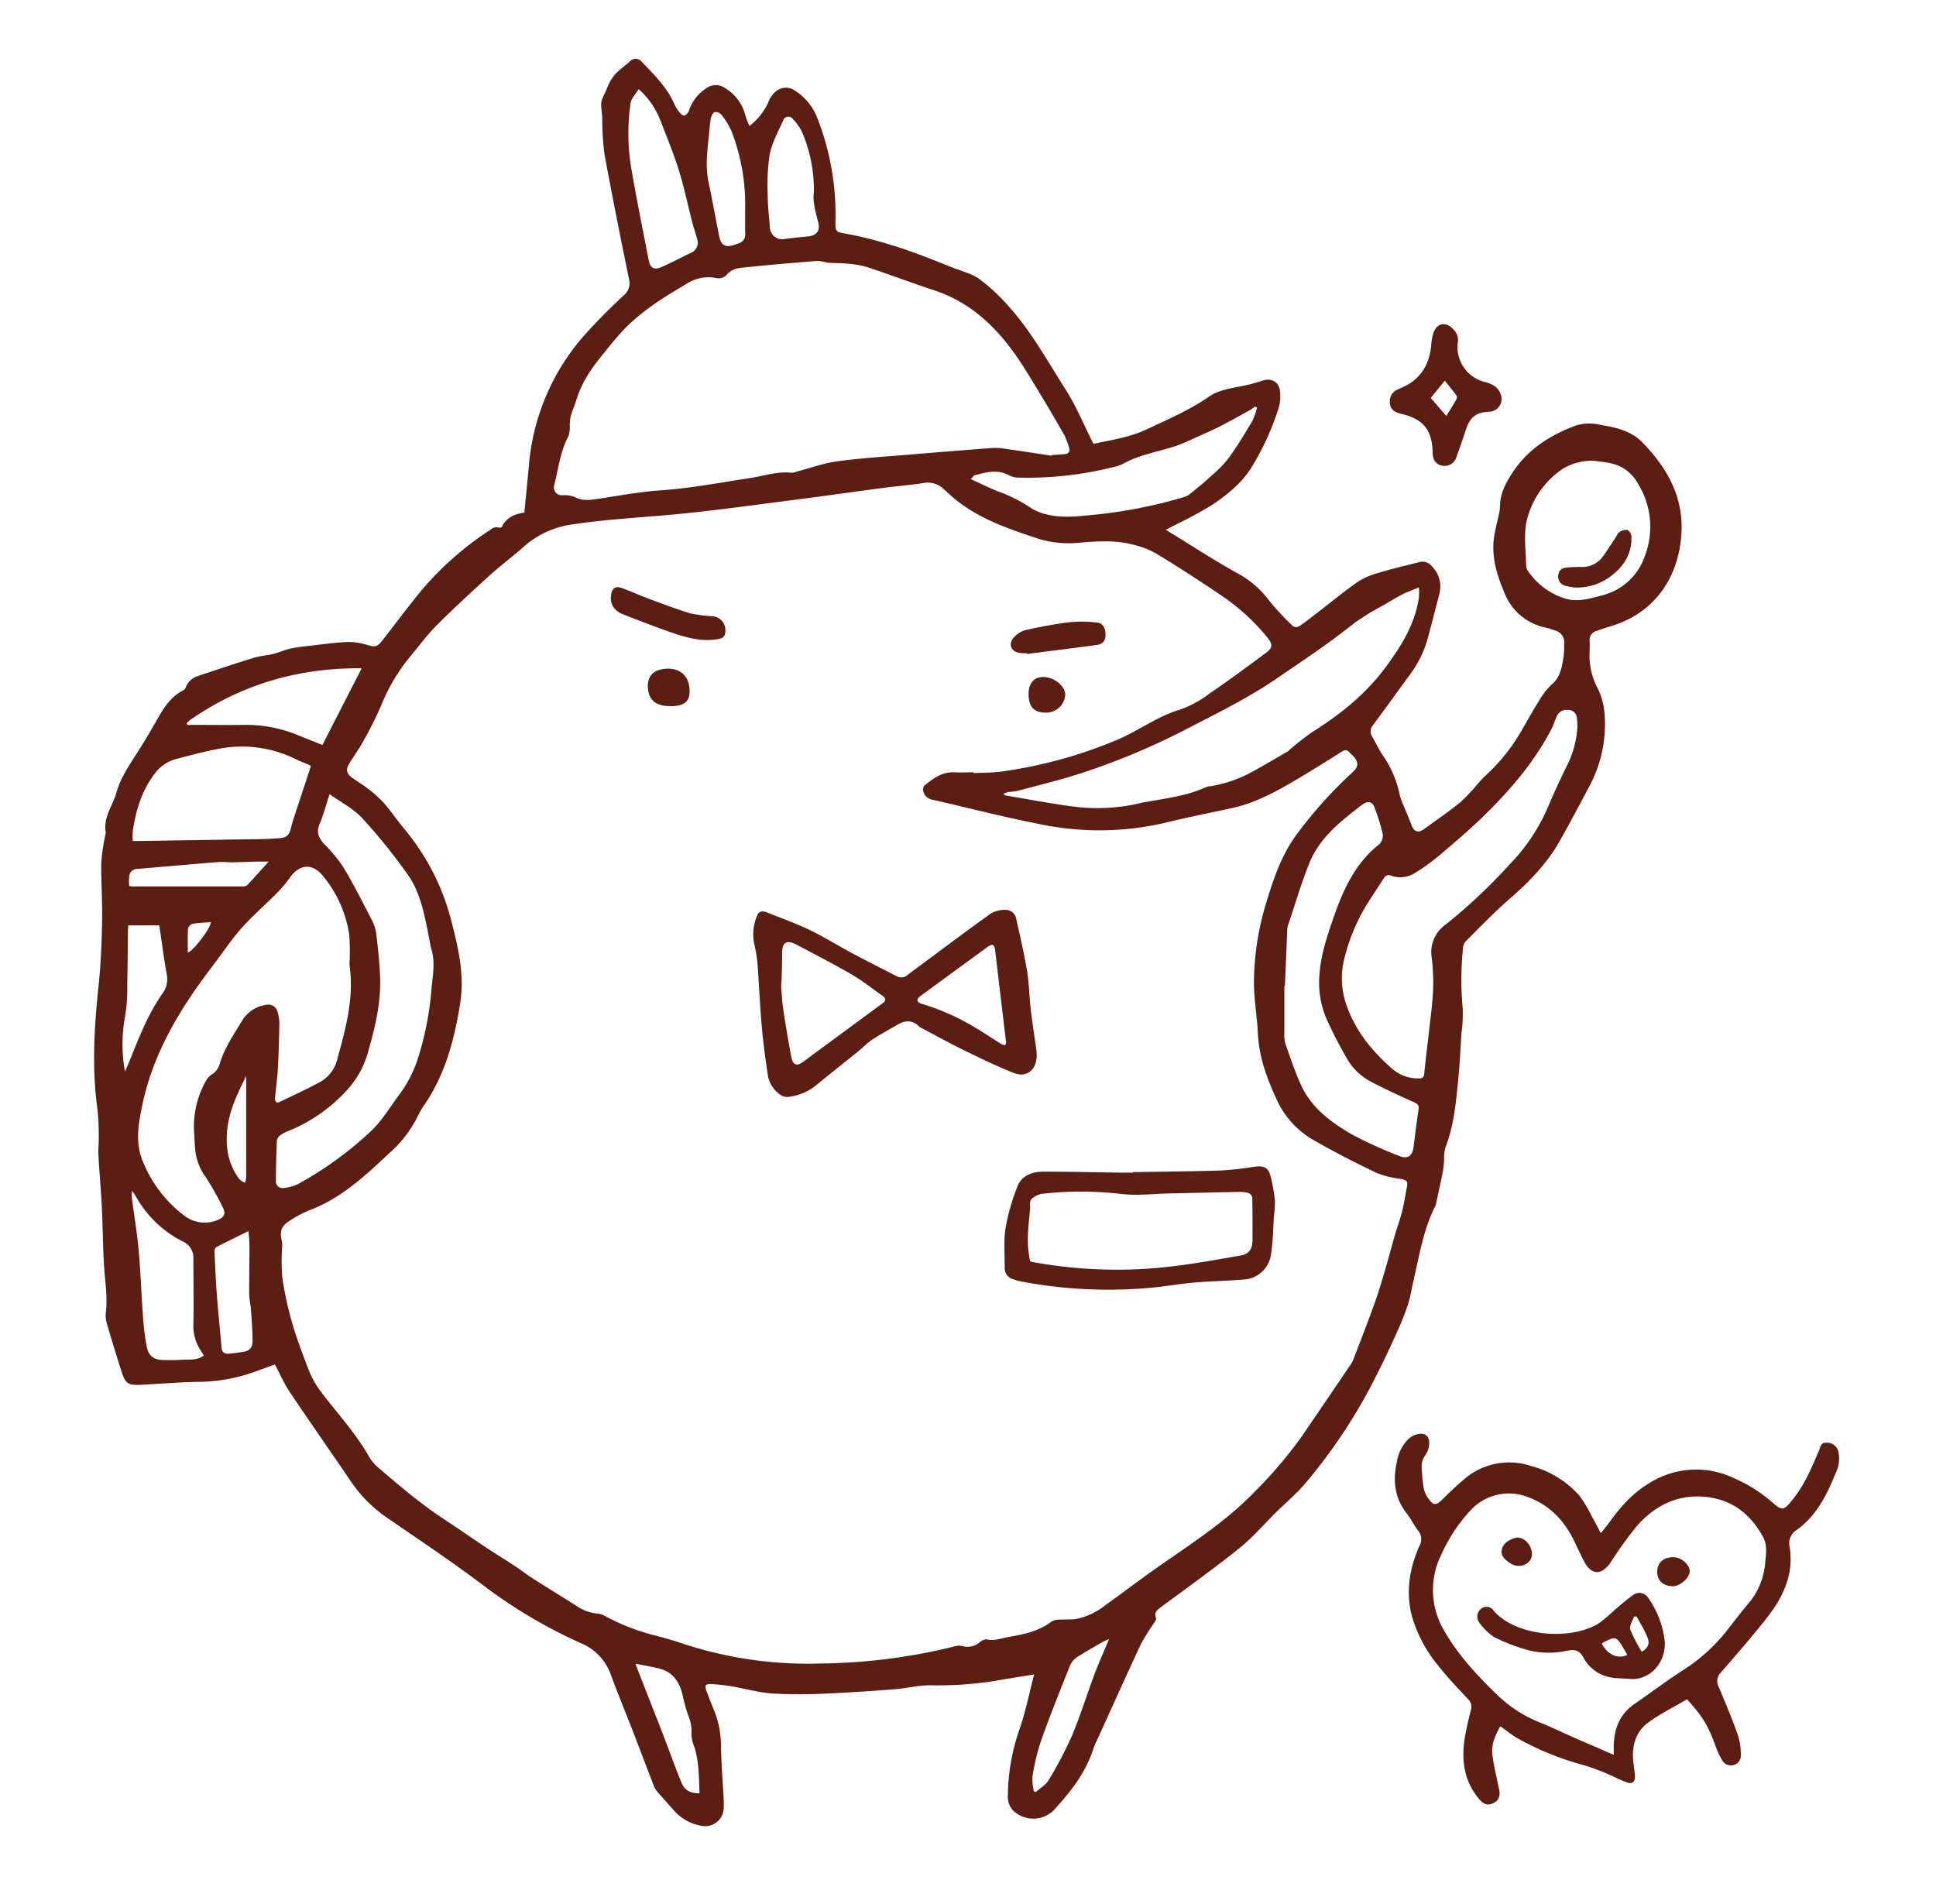 <svg id="圖層_1" data-name="圖層 1" xmlns="http://www.w3.org/2000/svg" viewBox="0 0 456 448.6"><defs><style>.cls-1{fill:#5c1d13;}</style></defs><title>graphic</title><path class="cls-1" d="M243.57,394.44c-3.26.54-6.32,1-9.38,1.56A87.08,87.08,0,0,1,219,397c-2.77,0-5.53.73-8.32.94-5.26.4-10.52.77-15.79,1a121.88,121.88,0,0,1-12.93,0c-3.28-.23-6.51-1.17-9.78-1.72a44.87,44.87,0,0,0-4.52-.5c-1.52-.1-1.77.31-1.21,1.77.51,1.3,1,2.63,1.53,3.9a22.29,22.29,0,0,1,1.84,8.95c.08,4.19.42,8.38.64,12.57a17.84,17.84,0,0,1,0,2,4.37,4.37,0,0,1-5.39,4.16,11.06,11.06,0,0,1-6.27-3.51c-1.33-1.49-2.67-3-4-4.51a5.52,5.52,0,0,1-.87-1.55c-1.51-3.9-3-7.82-4.49-11.72-1.83-4.73-3.77-9.41-5.53-14.16a12.58,12.58,0,0,0-7.06-7.53,117.66,117.66,0,0,1-23.42-13.93c-7.11-5.36-14.53-10.31-21.88-15.36a32.4,32.4,0,0,1-8.68-8.5c-4.82-7.11-9.76-14.14-14.55-21.28-1.37-2-2.36-4.33-3.57-6.59l-4.94,1.78a39.58,39.58,0,0,1-13,2.31c-4.55.07-9.1.47-13.65.7-2.94.15-3.61-.28-4.49-3q-1.81-5.64-3.47-11.33a6.54,6.54,0,0,1-.28-2.6c.44-3.37-.08-6.68-.33-10-.37-4.94-.35-9.9-.6-14.85-.21-4.15-.58-8.28-.82-12.43-.07-1.15.1-2.31.08-3.46a59.93,59.93,0,0,0-.27-7c-1.38-9.83-.8-19.6.24-29.41.54-5.07.73-10.2.83-15.3.09-4.58-.27-9.18-.19-13.76a48.21,48.21,0,0,1,1-6.62,1.13,1.13,0,0,0,.06-.35c-.69-3.55,1.65-6.29,2.51-9.42s2.68-5.94,4.46-8.7,3.29-5.29,4.83-8c1.67-2.94,3.33-5.85,6.54-7.42a1.53,1.53,0,0,0,.53-.75,4.46,4.46,0,0,1,2.72-2.54c4.46-1.48,8.93-3,13.42-4.36,1.44-.44,3-.51,4.46-.88s2.61-.93,3.95-1.24a38.05,38.05,0,0,1,4.24-.63c3.05-.35,6.1-.79,9.17-.93a14.76,14.76,0,0,1,4.69.67c1.89.54,2.34.56,3.59-1,3.05-3.91,6-7.88,9.15-11.72a73.56,73.56,0,0,1,16.32-14.38,2.08,2.08,0,0,1,2.09-.5.65.65,0,0,0,.6-.18c1.07-2.23,3-3.05,5.31-3.38.37-3.79.75-7.48,1.08-11.18A53,53,0,0,1,137,79.7a135.17,135.17,0,0,1,10-10.19,3.71,3.71,0,0,0,1.14-3.82c-2-9.75-3.94-19.5-5.75-29.28a62.37,62.37,0,0,1-.53-7.51c0-.8,0-1.6-.11-2.39-.27-2.48-.28-2.48.82-4.8.41-.87.71-1.79,1.19-2.61a9,9,0,0,1,1.52-2c.94-.91,2-1.69,3-2.56a1.84,1.84,0,0,1,2.86,0c2.89,3,5.94,6,7.66,9.9a9.86,9.86,0,0,0,1.23,2c.28.37.85.87,1.15.79a1.85,1.85,0,0,0,1.07-1.1,10.11,10.11,0,0,1,4.07-5.32,3.77,3.77,0,0,1,4.38-.12,10.6,10.6,0,0,1,4.91,6.67c.21.75.56,1.45.9,2.32a14.6,14.6,0,0,0,4.42-5.51,6.4,6.4,0,0,1,1.85-2.68,3.68,3.68,0,0,1,4.66,0,13.11,13.11,0,0,1,5,6.14,62.25,62.25,0,0,1,4.35,24c-.07,3.25,0,3,3.21,3.56a86.44,86.44,0,0,1,9.6,2.44c2.34.67,4.63,1.49,6.91,2.33,2.58.95,5.12,2,7.68,3,1,.4,2.1.74,3.13,1.15a14.29,14.29,0,0,1,3,1.36,45.23,45.23,0,0,1,7.6,7.07c5.15,5.83,8.86,12.61,13,19.1,2.56,4,4.39,8.49,6.63,12.91,4.1-.88,8.51-1.51,12.54-3.41,5-2.35,10.06-4.51,14.62-7.67,2.4-1.66,5.27-2,8-2.56a39.29,39.29,0,0,0,4.62-1.23c2.06-.7,3.9.21,4.14,2.38A9.65,9.65,0,0,1,301.2,96a62.46,62.46,0,0,1-6.44,14.13c-2.27,3.65-5.57,6.28-9,8.64a89.61,89.61,0,0,1-7.95,4.38c-1,.54-2,1-3.21,1.65l1.25.78c5.28,3.23,10.47,6.63,15.89,9.61a22.34,22.34,0,0,1,7.2,6.32,65.91,65.91,0,0,0,5.38,5.78c.69.72,1.48.42,2.16-.08,1.39-1,2.75-2.07,4.11-3.11,3-2.33,6-4.77,9.16-7a17,17,0,0,1,4.8-2.11c3.24-1,6.54-1.75,9.83-2.59a2.77,2.77,0,0,1,2.82.94A6.71,6.71,0,0,1,339,140c-.9,3.48-1.79,7-2.73,10.43a25.32,25.32,0,0,1-4.08,8.35c-2.92,4-5.81,8-8.76,12a2.18,2.18,0,0,0-.29,2.64c.84,1.49,1.58,3,2.53,4.47a25,25,0,0,1,4,9.28,13.07,13.07,0,0,0,.83,2.36c.63,1.59,1.35,3.15,1.93,4.76s1.6,2.06,3,1c2.88-2.08,5.82-4.1,8.58-6.34a42.74,42.74,0,0,0,4-4.25,26.05,26.05,0,0,1,1.89-2,44,44,0,0,0,8.86-11.26c1.28-2.17,2.48-4.39,3.83-6.51a16.52,16.52,0,0,1,2.95-3.75c2.08-1.78,2.36-4.17,2.74-6.56a18.22,18.22,0,0,0,.13-2.87,2.87,2.87,0,0,0-2.25-3.25,16.41,16.41,0,0,0-2.06-.64,13.24,13.24,0,0,1-9.66-8c-1.76-4.13-3.15-8.41-2.58-13,.26-2,.85-4.05,1.27-6.08a9.49,9.49,0,0,0,.17-1.67c.07-2.78,1.23-5.07,2.71-7.4,3.65-5.78,9-9.17,15.2-11.48a10.93,10.93,0,0,1,5.79-.14c3.54.59,7.09,1.36,9.71,4,5.46,5.53,9.37,12,9.37,20,0,9.55-4.66,19.7-16.42,23.35-1.18.37-2.36.74-3.53,1.16a2.2,2.2,0,0,0-1.71,2.4c.1,1.79-.17,3.63.09,5.39a15.9,15.9,0,0,0,1.54,5.23c1.95,3.59,2.14,7.35,1.9,11.28a30.73,30.73,0,0,1-3.66,12.43q-3.41,6.53-7,12.94c-3,5.28-7.18,9.53-11.74,13.5-3.61,3.14-6.94,6.61-10.34,10a2.7,2.7,0,0,0-.62,1.62,73.1,73.1,0,0,0-.08,14,34.14,34.14,0,0,1-.29,6.08c-.22,3.51-.37,7-.72,10.51-.56,5.56-1,11.15-3.09,16.43a10.48,10.48,0,0,0-.26,2.81c-.09,1-.15,2-.34,2.94-.47,2.39-1,4.77-1.52,7.15a3.28,3.28,0,0,1-.22.8c-2.84,5.56-3.76,11.68-5.16,17.66-.41,1.75-.66,3.55-1.2,5.25a58.19,58.19,0,0,1-2.41,6.22c-1.62,3.6-3.27,7.2-5.08,10.71a127.25,127.25,0,0,1-17,25.75c-2,2.31-4.38,4.31-6.57,6.47-2.93,2.88-5.63,6.05-8.82,8.61-5.95,4.77-12.17,9.21-18.3,13.75-.92.68-1.76,1.24-1.24,2.6.1.27-.16.74-.36,1.06a51.07,51.07,0,0,0-3.15,5c-3.57,7.63-7,15.31-10.51,23a12,12,0,0,0-.63,1.42c-1.78,5.82-5.41,10.45-9.45,14.83a6.86,6.86,0,0,1-9.49.14,4.6,4.6,0,0,1-1.31-3.37,48.81,48.81,0,0,1,2.58-15.4C241.55,403.4,242.44,398.79,243.57,394.44ZM229.33,181.93v.18c2-.09,4.09-.06,6.1-.3a107.86,107.86,0,0,0,27-7.24c5.37-2.13,10-5.8,15.59-7.44a24.73,24.73,0,0,0,6.7-3.64c4.45-3,8.79-6.26,13.14-9.45,2-1.47,2.06-2.14.47-4.09a49.74,49.74,0,0,0-10.53-9.58q-7.62-5.2-15.52-10a21.59,21.59,0,0,0-6-2.21c-3.73-.9-7.54-.66-11.34-.38a25.4,25.4,0,0,1-9.87-.71c-8-2.63-16.05-5.28-22.28-11.42-.17-.17-.38-.29-.55-.46a5.33,5.33,0,0,0-4.85-1.38c-3.08.47-6.19.71-9.28,1.12-6.85.9-13.7,1.89-20.55,2.76-9.39,1.2-18.77,2.54-28.19,3.44-8.07.77-16.17,1.16-24.21,2.36a21.66,21.66,0,0,0-11.8,5.3c-2.55,2.3-5.35,4.33-7.89,6.64-4.26,3.86-8.5,7.75-12.56,11.82-2.31,2.31-4.27,5-6.36,7.49a43.58,43.58,0,0,0-6.75,11.4,85.48,85.48,0,0,1-4.1,8.23c-1,1.89-2.32,3.64-3.43,5.49-.86,1.43-.68,2.33.64,3.32s2.56,1.65,3.74,2.59a29.45,29.45,0,0,1,3.89,3.52c1.7,2,3.15,4.14,4.81,6.13a54.74,54.74,0,0,1,11,21.7c1.66,6.42,3.13,12.75,2,19.49-1.35,8.37-3.48,16.4-8.3,23.52a17.75,17.75,0,0,0-1.53,2.57,28.31,28.31,0,0,1-6.88,9C86,277,80.36,282.28,72.9,285.09a26.47,26.47,0,0,0-4.85,2.6c-1.81,1.16-2.2,2.46-1.69,4.55a4.76,4.76,0,0,1,.11,1.17,49.7,49.7,0,0,0,0,7.3,76.57,76.57,0,0,0,2.29,10.74c1.12,3.86,2.54,7.65,4,11.39a21.71,21.71,0,0,0,2.82,5c3.79,5,8.13,9.67,11.28,15.19a10.17,10.17,0,0,0,2.21,2.67c3.5,3,7,6,10.66,8.73,3,2.32,6.3,4.37,9.47,6.53,1.84,1.26,3.68,2.52,5.55,3.75,2.07,1.36,4.17,2.66,6.23,4,1.63,1.08,3.18,2.27,4.82,3.32,3.36,2.15,6.77,4.21,10.13,6.36a10.47,10.47,0,0,0,4.79,1.73,4,4,0,0,1,1.58.45,50,50,0,0,0,12,4.69c2,.53,4,1.08,6,1.75a93.79,93.79,0,0,0,32.8,4.86,136.63,136.63,0,0,0,32-4.1,3.41,3.41,0,0,1,1.63,0,4.35,4.35,0,0,0,4-.88,2.47,2.47,0,0,1,1.68-.7c1.78.42,3.39-.25,5.05-.55,3.62-.65,7.23-1.33,10.26-3.69a4.49,4.49,0,0,1,2.26-.42c1.11-.08,2.24,0,3.34-.12a16.24,16.24,0,0,0,7-3.25c3-2.15,6-4.4,9-6.59,8.9-6.49,18.45-12.11,26.18-20.15a102.37,102.37,0,0,0,11.08-13q5.74-8.41,11.46-16.84a6.26,6.26,0,0,0,.69-1.24c1.56-4.06,3.14-8.11,4.63-12.2,1-2.66,1.81-5.36,2.62-8.07.9-3,1.69-6.07,2.56-9.09.54-1.87,1.23-3.71,1.71-5.6s.72-3.69,1.09-5.52c.32-1.58.12-1.84-1.48-2.16a23.08,23.08,0,0,1-5.45-1.32c-5-2.38-9.88-4.88-14.66-7.61a20.94,20.94,0,0,1-8.91-9.46c-2.31-5-4.29-10.14-4.56-15.78-.2-4-.89-8-.93-11.94a65.46,65.46,0,0,1,3.06-19.46c1.67-5.56,3.62-11.06,7.14-15.75a102.54,102.54,0,0,1,13.07-14.5c1.36-1.23,1.42-2.34.18-3.71-.3-.32-.66-.59-.94-.92-.57-.66-1.07-.66-1.83-.18-3.85,2.43-7.7,4.86-11.64,7.15-4.39,2.55-8.87,4.94-13.89,6.06s-10.32,2.14-15.44,3.39a68.13,68.13,0,0,1-29,.7c-8.9-1.69-17.68-4-26.52-6a2.6,2.6,0,0,1-2.07-2,1.55,1.55,0,0,1,.24-1.3c2.05-1.67,4.16-3.27,7-3.14C226.29,182,227.82,181.93,229.33,181.93Zm18.41-74.57,0-.17c1-.07,2.07-.1,3.09-.22.8-.1,1.25-.56,1-1.41a17.55,17.55,0,0,0-1.17-3.1q-3.29-5.78-6.75-11.46c-1.72-2.82-3.44-5.67-5.39-8.33-4.77-6.52-10.61-11.69-18.47-14.28-5.23-1.72-10.38-3.67-15.6-5.41a22,22,0,0,0-4.55-.84c-1.62-.18-3.27-.13-4.9-.25a16.78,16.78,0,0,0-2.45-.43c-6.17.5-12.34,1-18.49,1.69a4.89,4.89,0,0,0-2.77,1.42,2.57,2.57,0,0,1-2.62.92,9.47,9.47,0,0,0-7,1.39c-2.52,1.55-5.09,3-7.5,4.72a55.13,55.13,0,0,0-6.49,5.26,74.91,74.91,0,0,0-5.17,6c-2.81,3.36-5.36,6.87-6.68,11.13-.42,1.37-1,2.68-1.41,4.06a13.09,13.09,0,0,0-.22,2.33,6.4,6.4,0,0,1-.28,2.31c-2,3.7-2.41,7.84-3.42,11.81a1.83,1.83,0,0,0,1.93,2.17,6.49,6.49,0,0,1,2.92.41c1.86,1,3.67.7,5.58.42,4.94-.73,9.87-1.68,14.83-2,7.08-.5,14-1.84,21-2.9,3.22-.49,6.36-1.62,9.7-1.23a3.86,3.86,0,0,0,1.27-.3c3.21-.83,6.37-2,9.63-2.42,5.62-.76,11.29-1.09,16.95-1.57q9.31-.78,18.63-1.49a13.4,13.4,0,0,1,2.85,0C239.78,106.13,243.76,106.76,247.74,107.36ZM82.31,227.24a51.79,51.79,0,0,0-.06-7.13,28.33,28.33,0,0,0-6-13.55c-2.53-3.28-5.65-3.13-8,.24A30.94,30.94,0,0,1,65,210.6c-2.67,2.7-5.57,5.18-8.07,8s-4.59,6-6.89,9c-7.52,9.85-13.88,20.25-16.5,32.61-1,4.78-1.81,9.35.37,14a30,30,0,0,0,9.56,12.21,7.91,7.91,0,0,0,7.85.95c1.33-.52,1.88-1.47,1.3-2.63a63.13,63.13,0,0,0-4.13-7.39A13.18,13.18,0,0,1,46,271.1c-.12-1.35-.2-2.71-.27-4.06A22.05,22.05,0,0,1,48.4,254.8a4.42,4.42,0,0,1,1.35-1.6,4.34,4.34,0,0,0,2-2.57c1.09-3.74,3.31-6.89,5.27-10.18a7.78,7.78,0,0,1,5.5-3.7,2.25,2.25,0,0,1,2.87,1.68,9.15,9.15,0,0,1,.41,2.71c-.06,3.47-.15,6.95-.34,10.42-.13,2.35-.45,4.69-.67,7-.09,1,.33,1.4,1.11,1,3-1.44,6.08-2.84,9-4.42a8.43,8.43,0,0,0,4.45-5.26C81.32,242.59,83.48,235.28,82.31,227.24Zm289.22-56c0-.68,0-1.36-.12-2a2,2,0,0,0-2.16-2,2.54,2.54,0,0,0-2.69,1.77c-.38.88-.65,1.81-1.09,2.65-4.11,7.94-9.88,14.61-16.24,20.79-3.26,3.17-6.75,6.12-10.22,9.07a47.12,47.12,0,0,1-5.53,4,6.54,6.54,0,0,1-5.75.79,1.28,1.28,0,0,0-1.74.5c-1.36,2.1-2.74,4.19-4.08,6.31a44.64,44.64,0,0,0-5.14,12.2,19.09,19.09,0,0,0,.61,12.1c2.18,5.83,6,10.41,10.62,14.42a9.19,9.19,0,0,0,6.2,2.19c.84,0,1.17-.19,1.26-1.1.3-3.22.73-6.43,1.09-9.65.37-3.37.85-6.74,1-10.12a48.76,48.76,0,0,0-.34-7.66,7.94,7.94,0,0,1,3.3-7.71,129.7,129.7,0,0,0,15.18-14.29,44.37,44.37,0,0,0,8.82-13.16c1.39-3.36,2.94-6.64,4.53-9.91A22.94,22.94,0,0,0,371.53,171.27ZM236.32,187c.33.27.39.36.45.37,5.51.92,11,2,16.55,2.69a43.83,43.83,0,0,0,15.8-1c.31-.08.63-.11.94-.16,4.79-.87,9.65-1.43,14.13-3.54a5.27,5.27,0,0,1,1.06-.16,38,38,0,0,0,3.92-.94,33.27,33.27,0,0,0,4.94-2c3.11-1.66,6.13-3.48,9.18-5.23.07,0,.11-.12.17-.16A69.14,69.14,0,0,1,309,172.5c6.84-4.27,13-9.25,17.76-15.86,3.56-4.89,6.61-9.89,7.46-16a18.45,18.45,0,0,0,0-2.27c-1.37.56-2.58,1-3.69,1.53-1.59.82-3.13,1.76-4.67,2.68a56.38,56.38,0,0,0-6.83,4.17c-6,4.8-12.33,9-18.63,13.29-6.61,4.52-13.82,8-20.9,11.69A166.28,166.28,0,0,1,255.1,182c-5.1,1.7-10.36,2.93-15.56,4.34a17.25,17.25,0,0,1-2,.22A9.41,9.41,0,0,0,236.32,187Zm-158.7.11c-.81,2.48-1.39,4.73-2.29,6.85s-.29,3.5,1.17,5a32.56,32.56,0,0,1,4.57,5.66c2.29,3.83,4.3,7.84,6.36,11.81a10.23,10.23,0,0,1,1.17,3.37c.42,3.57.84,7.15.94,10.74.16,5.85-1.2,11.5-2.79,17.08A21.72,21.72,0,0,1,82,256.5a37.92,37.92,0,0,1-14,9.9,8.73,8.73,0,0,0-2,1.05,2,2,0,0,0-.78,1.25c-.14,3.15-.22,6.31-.23,9.47a1.56,1.56,0,0,0,1.89,1.67,9.62,9.62,0,0,0,3.31-.92,83.25,83.25,0,0,0,17.4-12.67c2.53-2.43,4.34-5.6,6.49-8.43a28.92,28.92,0,0,0,4.24-8.14,72.6,72.6,0,0,0,3.33-17c.28-3,.87-5.93,0-8.92-.34-1.14-.48-2.34-.72-3.52-1-4.94-1.93-10-4.87-14.18A132.34,132.34,0,0,0,85.3,192.72C83.24,190.48,80.33,189,77.62,187.08Zm225,45.15h-.1c0,3.68,0,7.35,0,11a7.8,7.8,0,0,0,.2,2.49c1.16,3.31,2.27,6.66,3.72,9.85,2.5,5.49,7.22,8.89,12.22,11.77a102.2,102.2,0,0,0,10.9,4.93c1.91.82,3.1.05,3.37-2,.39-3,.74-5.95,1.19-8.91.15-1-.18-1.34-1.06-1.73-3.41-1.53-6.82-3.1-10.13-4.84a13.79,13.79,0,0,1-5.59-5.31,107.08,107.08,0,0,1-4.93-9.56,21.73,21.73,0,0,1-1.61-10.55c.31-4.4,1.67-8.51,3.09-12.64,2.33-6.79,5.11-13.28,11-17.9a2.93,2.93,0,0,0,.78-2.46,47.73,47.73,0,0,0-2-6.37c-.45-1.17-1.51-1.36-2.57-.64-.59.4-1.15.87-1.72,1.31-4.43,3.43-8.7,7.11-10.88,12.38-2,4.92-3.49,10.08-5.2,15.14a3,3,0,0,0-.1.83Q302.92,225.64,302.65,232.23ZM73.22,180.48a3,3,0,0,0-.35-.26c-1.06-.46-2.15-.87-3.19-1.37a28.53,28.53,0,0,0-18.09-2.47c-3.48.67-6.92,1.57-10.35,2.49a9.19,9.19,0,0,0-4.89,3.5c-3,4-4.36,8.57-5.07,13.4a17,17,0,0,0,0,2.34h1.45q13.25-.2,26.5-.41c2.12,0,4.24-.08,6.35-.23s2.57-.76,3-2.64c.21-.85.47-1.69.75-2.52Q71.27,186.41,73.22,180.48Zm302.11-71.95a13.42,13.42,0,0,0-7.14,1.85A20.3,20.3,0,0,0,360.08,121c-1.45,4-.65,8.06-.63,12.11a3,3,0,0,0,.63,1.66,16.53,16.53,0,0,0,8.78,6.29c2.88.79,5.71-.06,8.49-.81A14.26,14.26,0,0,0,387.42,131a19.29,19.29,0,0,0-1.73-17.25,9.26,9.26,0,0,0-6-4.54C378.28,108.85,376.79,108.75,375.33,108.53ZM296.09,96l-.49-.21c-.42.29-.82.61-1.27.86-2.3,1.27-4.58,2.57-6.92,3.76-1.81.92-3.68,1.73-5.54,2.55a51.83,51.83,0,0,1-5,2.14c-4.13,1.33-8.48,2-12.33,4.15a7.37,7.37,0,0,1-1.91.68,83.28,83.28,0,0,1-22.42,2.59,5.48,5.48,0,0,1-2.44-.49c-2.73-1.56-5.43-.81-8.14-.08-.3.08-.52.46-1,.91,2.24,1,4.19,2,6.22,2.81a35.88,35.88,0,0,1,7.9,3.94,11.39,11.39,0,0,0,4,1.62c3.35.8,6.77.44,10.14.11a114,114,0,0,0,21.84-4.2,4.63,4.63,0,0,0,1.58-.8c1.85-1.52,3.7-3,5.46-4.65a26.13,26.13,0,0,0,3.78-4c2-2.77,3.72-5.67,5.46-8.58A18,18,0,0,0,296.09,96ZM150.43,21c-.71,1.19-1.77,2.2-1.91,3.34a49.75,49.75,0,0,0,.07,14.7c1.25,7.44,2.77,14.83,4.2,22.24.37,1.93,1.34,2.42,3.11,1.59,2.24-1,4.46-2.15,6.68-3.25a2.58,2.58,0,0,0,1.58-3.43c-.32-1.28-.77-2.52-1.1-3.79-1.05-4.09-1.9-8.25-3.16-12.28s-2.82-7.8-4.33-11.67A18.74,18.74,0,0,0,150.43,21ZM48,319.33c-.25-.42-.44-.76-.66-1.1A10.53,10.53,0,0,1,45.55,312c.1-5.16,0-10.32,0-15.47A4.19,4.19,0,0,0,43,292.43a26.2,26.2,0,0,1-10.87-10.36c-.3-.53-.64-1-1-1.56a6.77,6.77,0,0,0,0,2.23c.51,3.88,1.17,7.75,1.52,11.64.46,5.09.63,10.21,1,15.3a61.45,61.45,0,0,0,.92,7.6c.46,2.26,1.79,3.1,4.06,3.1,1.36,0,2.73.06,4.08-.06C44.5,320.18,46.33,320.58,48,319.33Zm-4-148.9.15.33h1.27c3.91,0,7.83.06,11.74,0a32.25,32.25,0,0,1,13.08,2.45c1.87.77,3.76,1.5,5.7,2.28l9.25-18.07c-14.88-.11-28.33,3.78-40.41,12.19A5.51,5.51,0,0,0,43.93,170.43ZM191.7,45.28a35,35,0,0,0-2.61-13.77,11.14,11.14,0,0,0-2.31-3.43,1.3,1.3,0,0,0-2.34.36c-1.16,2.62-2.62,5.21-3.16,8a48.72,48.72,0,0,0-.45,9.57c0,2.47.3,4.94.5,7.41a2.9,2.9,0,0,0,3.58,2.86c1.78-.23,3.57-.41,5.36-.58,2.11-.2,3-1.39,2.43-3.44C192,49.72,191.39,47.2,191.7,45.28ZM29.43,252.43c.22-.49.46-1,.66-1.46,2.38-5.83,4.54-11.77,8.22-17a5.63,5.63,0,0,0,.95-4.51c-.67-3.8-1.17-7.63-1.74-11.47H30.22c0,.37-.07.68-.07,1-.06,4.35-.08,8.7-.18,13.06a40.34,40.34,0,0,1-.44,7A36.23,36.23,0,0,0,29.43,252.43ZM175.51,49.3a48.2,48.2,0,0,0-3.12-18.18,17.36,17.36,0,0,0-2.44-4.06,1.88,1.88,0,0,0-1.61-.66c-.42.12-.8.92-.9,1.47-.24,1.25-.31,2.53-.44,3.8-.39,3.7-.9,7.39-.13,11.12.89,4.26,1.67,8.53,2.51,12.8.44,2.24,1.5,2.82,3.69,2.06l.9-.32A2.14,2.14,0,0,0,175.52,55C175.49,53.13,175.51,51.21,175.51,49.3ZM58.53,290c-2.68,1.33-5.12,2.51-7.53,3.75a1.17,1.17,0,0,0-.48.91c.15,3.47.3,6.94.56,10.4.31,4.14.75,8.26,1.1,12.4.1,1.17.77,1.5,1.78,1.42s2.06-.26,3.09-.38c1.61-.19,2.44-.95,2.43-2.56,0-2.35-.17-4.69-.33-7-.1-1.43-.44-2.85-.46-4.28,0-3.67.07-7.35.07-11C58.77,292.44,58.63,291.31,58.53,290Zm202.7,96.13a16,16,0,0,0-1.54.67c-2,1.17-4,2.3-6,3.57a4.46,4.46,0,0,0-1.64,1.92c-2.36,5.93-4.74,11.85-6.87,17.86a51.81,51.81,0,0,0-2,8.36,12.68,12.68,0,0,0,.34,3.45l.45.18c1-.91,2.35-1.64,3-2.77A91,91,0,0,0,252.43,409c2-4.66,3.45-9.51,5.23-14.25C258.71,391.93,259.94,389.2,261.23,386.1Zm-111.52,5.82c.25.69.38,1.11.54,1.51,1.86,4.75,3.73,9.5,5.58,14.25,1.55,4,3,8.06,4.61,12.06.76,1.93,2.11,2.72,4.33,2.67-.19-3.73-.07-7.48-1.29-11.11a7.77,7.77,0,0,1-.61-3.13,9.48,9.48,0,0,0-.79-4.16,37.3,37.3,0,0,1-1.16-4.13c-.69-3.3-2.13-6-5.67-6.85C153.51,392.61,151.74,392.32,149.71,391.92ZM30.41,208.67a2.68,2.68,0,0,0,.46.14q13.17,0,26.34,0a1.51,1.51,0,0,0,1-.28c1.65-1.75,3.25-3.55,5.08-5.57-1.16,0-1.94,0-2.72,0-1.95.05-3.9.14-5.85.18-1.12,0-2.24-.15-3.35-.06-6.36.51-12.72,1.07-19.08,1.62a1.88,1.88,0,0,0-1.86,1.71A17,17,0,0,0,30.41,208.67ZM58,253.46c-2,4-3.93,7.94-4.44,12.36s.16,8.45,2.86,12a4.51,4.51,0,0,0,1.27.82,5.75,5.75,0,0,0,.3-1.27c0-5.51,0-11,0-16.54ZM44.24,224.38c1.23-.23,5.52-5.94,5.42-7.15-1.41.11-2.84.14-4.23.38a1.68,1.68,0,0,0-1.14,1.1C44.17,220.56,44.24,222.42,44.24,224.38Z"/><path class="cls-1" d="M397.37,400.29c-3.11,1.84-6.33,3.42-9.18,5.51s-3.82,5.3-3.52,8.83c.11,1.27.35,2.54.41,3.81s-.6,1.88-1.79,1.47c-1.57-.54-3-1.34-4.58-2a53.51,53.51,0,0,0-5.34-2,68.13,68.13,0,0,1-16.05-6.49c-1.36-.8-2.59-1.82-3.94-2.77a20.16,20.16,0,0,0-1.57,3.4,9.49,9.49,0,0,0-.25,3.73c.39,2.6,1,5.16,1.55,7.75.32,1.67-.18,2.71-1.48,3.28s-2.22.23-3.33-1.11c-3.62-4.39-4.16-9.47-3.2-14.84.37-2,.84-4.07,1.37-6.07a2.5,2.5,0,0,0-.75-2.58c-2.38-2.59-4.85-5.11-7-7.88a32.34,32.34,0,0,1-6.21-11.8c-1.43-5.68-.5-11.12,1.81-16.36a3.19,3.19,0,0,0-.31-3.63c-1-1.27-1.68-2.73-2.66-4-2.88-3.66-3.31-7.74-2.34-12.14a9.75,9.75,0,0,1,2.68-5.37c1.39-1.29,3.39-1.69,4.34-.83s.72,3.11-.29,4.56a4.39,4.39,0,0,0-.89,2.34,37.65,37.65,0,0,0,.55,5.8,6.09,6.09,0,0,0,1.2,2.31c1,1.45,1.68,1.4,3,.15,1.64-1.63,3.31-3.25,5.07-4.74a16.25,16.25,0,0,1,16-3.26,22.92,22.92,0,0,1,11.36,7,31.09,31.09,0,0,1,2.93,4.9c.68,1.19,1.3,2.42,2.09,3.91.78-1,1.34-1.62,1.84-2.32,2.68-3.73,5.65-7.18,9.67-9.52a20.61,20.61,0,0,1,19.85-1.12,34.68,34.68,0,0,1,9,5.67c2.23,2,2.75,2,4.62-.38a32,32,0,0,0,3.24-4.88c1.18-2.21,2.13-4.54,3.14-6.83.37-.85.38-2,1.73-1.93A2.71,2.71,0,0,1,433,342a7.85,7.85,0,0,1-.12,3.76c-2.22,5.58-4.64,11.09-9.81,14.73a3.73,3.73,0,0,0-1.55,3.9c1.08,6.64-1.66,12.06-5.57,17-3.42,4.32-7.05,8.47-10.65,12.65a2.75,2.75,0,0,0-.52,3.25c1.61,3.79,3.19,7.59,4.57,11.46a15.35,15.35,0,0,1,.68,4.78,2.28,2.28,0,0,1-1.91,2.32,2.37,2.37,0,0,1-2.58-1.37,16.16,16.16,0,0,1-1.33-2.8C402.35,406.52,401.22,404.6,397.37,400.29Zm-17.27,13.1c0-.59,0-1,0-1.37-.07-4.32,1.12-8,4.87-10.61s7.59-5.47,11.49-8a41.46,41.46,0,0,0,10.27-9.27c1.64-2.12,3.26-4.25,5-6.3a16.76,16.76,0,0,0,4-9.33c.21-2.18.63-4.48-.48-6.49-2.61-4.72-6.42-8.14-11.83-9.15-7.09-1.32-13,1.19-17.74,6.44a93.29,93.29,0,0,0-6.37,8.83c-2.12,3-4.48,2.94-6.19-.31-.8-1.52-1.51-3.08-2.25-4.63-2.3-4.84-5.7-8.53-10.82-10.47a12.3,12.3,0,0,0-13.38,2.73,38,38,0,0,0-7.1,10.59,18.71,18.71,0,0,0,.73,18.33c3.27,5.64,7.63,10.3,12.27,14.8a30.57,30.57,0,0,0,9.94,6.5c3,1.23,6,2.65,9,4C374.25,410.84,377.06,412.06,380.1,413.39Z"/><path class="cls-1" d="M343.36,80.77A8.44,8.44,0,0,0,349.83,90c1.59.47,3,1.09,3.61,2.81a3,3,0,0,1-2.7,4.18c-3.14.17-4.47,1.23-5.51,4.35-.69,2.08-1.38,4.17-2.16,6.22a2.88,2.88,0,0,1-2.95,2.19c-1.67-.08-2.64-1.18-2.68-3.05-.09-5.37-2.17-8-7.36-9.2-2-.49-2.74-1.27-2.73-3a2.9,2.9,0,0,1,1.83-2.72c.75-.37,1.54-.68,2.26-1.09,3.57-2,5.24-5.23,5.65-9.21a13.63,13.63,0,0,1,.52-3.05c.84-2.41,3.07-2.76,4.72-.82A3.43,3.43,0,0,1,343.36,80.77Zm-3.06,8.91L337,93.74,340.66,98c.87-1.42,1.67-2.69,2.41-4a1,1,0,0,0-.07-.92C342.17,92,341.28,90.89,340.3,89.67Z"/><path class="cls-1" d="M244.19,248.56c0,3.46-2.38,5.38-5.36,4.21-3.89-1.53-7.67-3.36-11.43-5.19-3.41-1.66-6.73-3.5-10.08-5.27a3.79,3.79,0,0,1-.91-.56c-1.54-1.51-3.22-1.39-4.94-.41-2,1.17-4.11,2.31-6.08,3.6-1.16.76-2.11,1.81-3.2,2.69-3.26,2.63-6.56,5.22-9.79,7.88a12.67,12.67,0,0,1-6.48,2.86,2.85,2.85,0,0,1-1.81-.28,6.86,6.86,0,0,1-3.24-4.7c-.57-3.87-1.11-7.75-1.45-11.65-.44-4.88-.63-9.78-1-14.67a34.64,34.64,0,0,0-.84-5.06,11.25,11.25,0,0,1,.8-6.44c.35-1,1.4-1,2.29-.62,3.41,1.36,6.88,2.6,10.18,4.19s6.62,3.69,10,5.48,7,3.62,10.52,5.42a2.18,2.18,0,0,0,2.44-.42q5.92-4.4,11.83-8.79c2.28-1.69,4.56-3.37,6.87-5a6.29,6.29,0,0,1,4.32-1.49,2.51,2.51,0,0,1,2.54,2.12c.88,4.06,1.85,8.1,2.53,12.19.51,3.06.54,6.2.9,9.29.38,3.25.9,6.49,1.35,9.73C244.15,248,244.17,248.43,244.19,248.56ZM184,232.65c.14,1.57.22,3.37.49,5.15.58,3.79,1.19,7.58,1.93,11.34.35,1.8,1.31,2.07,2.73,1q9.36-6.9,18.72-13.79c.78-.57.87-1.13.08-1.7-2.44-1.73-4.8-3.61-7.38-5.11-4.28-2.49-8.69-4.74-13.07-7.06-2.23-1.18-3.3-.47-3.28,2.06,0,2-.06,4-.11,6C184.05,231.15,184,231.79,184,232.65Zm53,13c0-.27-.07-.43-.09-.59q-1.26-10.59-2.52-21.17c-.17-1.43-.64-1.66-1.81-.8q-7.94,5.79-15.86,11.6c-.3.22-.68.68-.63,1s.54.63.9.74a54.59,54.59,0,0,1,12.56,5.55c2.16,1.28,4.25,2.69,6.38,4a1.47,1.47,0,0,0,.85.19C236.84,246.09,236.92,245.73,237,245.61Z"/><path class="cls-1" d="M266.86,276.12c6.91-.12,13.82-.17,20.72-.39a74,74,0,0,0,7.74-.86c2.62-.36,3.52.17,4.08,2.75a43.36,43.36,0,0,1,.89,5.07,22,22,0,0,1-.21,3.56c-.21,3-.22,6.08-.69,9.07a6.85,6.85,0,0,1-6.68,6.11c-3.82.33-7.66.37-11.48.71-3.65.32-7.28,1-10.93,1.28a109.8,109.8,0,0,1-29.71-1.53,13.47,13.47,0,0,1-2.07-.59,2.64,2.64,0,0,1-1.87-2.65c0-3.12-.28-6.29.2-9.34a48.86,48.86,0,0,1,2.77-9.75c1-2.69,3.52-3.57,6.27-3.55,6.15,0,12.31.15,18.46.23.84,0,1.68,0,2.52,0Zm-24.21,21a7.26,7.26,0,0,0,.72.2A110.35,110.35,0,0,0,267.84,299c8.21-.34,16.27-1.81,24.33-3.24,2-.35,2.83-1.47,2.85-3.68,0-3.19,0-6.39-.06-9.58a1.38,1.38,0,0,0-1.2-1.53,7.44,7.44,0,0,0-1.54-.2c-5.63.11-11.25.25-16.88.37-3.83.08-7.72.59-11.47.09a82.89,82.89,0,0,0-18.52,0,5,5,0,0,0-2,.9c-1.1.69-.65,1.86-.74,2.85C242.22,289,241.68,293,242.65,297.11Z"/><path class="cls-1" d="M170.86,148.57c0,1.31-.49,1.8-1.83,2-3.57.61-7-.26-10.27-1.37-4-1.36-8-2.91-12-4.48-2.19-.87-3.11-2.47-2.84-4.46.25-1.79,1-2.31,2.72-1.67,2.13.8,4.21,1.73,6.34,2.52,3.21,1.19,6.42,2.42,9.69,3.4a35.08,35.08,0,0,0,5.1.65A3.29,3.29,0,0,1,170.86,148.57Z"/><path class="cls-1" d="M241.8,153.89c-.52,0-1,0-1.56-.07-2-.23-2.84-2-1.54-3.54a5.7,5.7,0,0,1,2.81-1.84c3.46-.78,7-1.45,10.49-1.88a31.59,31.59,0,0,1,6.33.09c1.36.11,2,1.17,2.06,2.66s-.53,2.4-1.94,2.6c-5.53.77-11.08,1.44-16.62,2.15Z"/><path class="cls-1" d="M157.93,166.35c-3,0-4.69-1.07-5.17-3.26-.65-3,.5-5,3.25-5.46,3.4-.59,5.89,1,6.32,4C162.81,165,161.55,166.35,157.93,166.35Z"/><path class="cls-1" d="M246.27,167.87c-2.74,0-4-1.39-4-4.39,0-2.54,1.3-4,3.46-4,2.57,0,5.18,2.15,5.18,4.23A4.5,4.5,0,0,1,246.27,167.87Z"/><path class="cls-1" d="M371.1,138.41a17.28,17.28,0,0,1-2.46-.43,2.21,2.21,0,0,1-1.58-2.62c.16-1.26,1.09-1.59,2.14-1.68a32,32,0,0,1,3.22-.12,5.92,5.92,0,0,0,5-2.32c1.1-1.41,2-3,3-4.44.34-.49.56-1.16,1-1.45a2.69,2.69,0,0,1,1.93-.5,2,2,0,0,1,.91,1.59c.14,4.24-2,7.27-5.32,9.63A13.24,13.24,0,0,1,371.1,138.41Z"/><path class="cls-1" d="M383.44,395.46c-1.34-.08-2.3-.09-3.25-.2a9.08,9.08,0,0,1-7.2-4.74c-.92-1.62-1.82-2.07-3.91-1.66a19.77,19.77,0,0,1-9.15-.14,42.51,42.51,0,0,1-8-3.08,13.07,13.07,0,0,1-3.54-3.47,2.33,2.33,0,0,1,.4-3.14,2,2,0,0,1,3,.36c5.13,6.09,18.11,7.18,24.81,3a37.47,37.47,0,0,0,3.81-3.23c1.44-1.2,2.85-2.44,4.37-3.51a2.43,2.43,0,0,1,3.33.61,21.85,21.85,0,0,1,4,10.39C392.46,391.88,388.3,396.16,383.44,395.46Zm2-14.67-.56,0c-.33,1-1.17,2.25-.89,3.09a33.24,33.24,0,0,0,2.72,5.22c1.49-.92,1.95-1.91,1.3-3.45C387.35,384,386.35,382.42,385.48,380.79Zm-8.14,6.44c1.39,2.62,3.79,3.66,6,2.6l-.84-1.44c-1.74-3-1.94-3-5-1.37A1.57,1.57,0,0,0,377.33,387.23Z"/><path class="cls-1" d="M390.34,370.28c0-2.2,1.49-3.49,3.86-3.44,1.85,0,3.83,1.79,3.79,3.35s-2.35,3.52-4,3.48C391.7,373.62,390.3,372.31,390.34,370.28Z"/><path class="cls-1" d="M360.83,366.05c0,2-2.08,3.34-4.22,2.64a2.87,2.87,0,0,1-.65-.29c-1.2-.78-2.51-1.7-2.25-3.25s1.67-2.41,3.12-2.85C358.68,361.74,360.81,363.81,360.83,366.05Z"/></svg>
